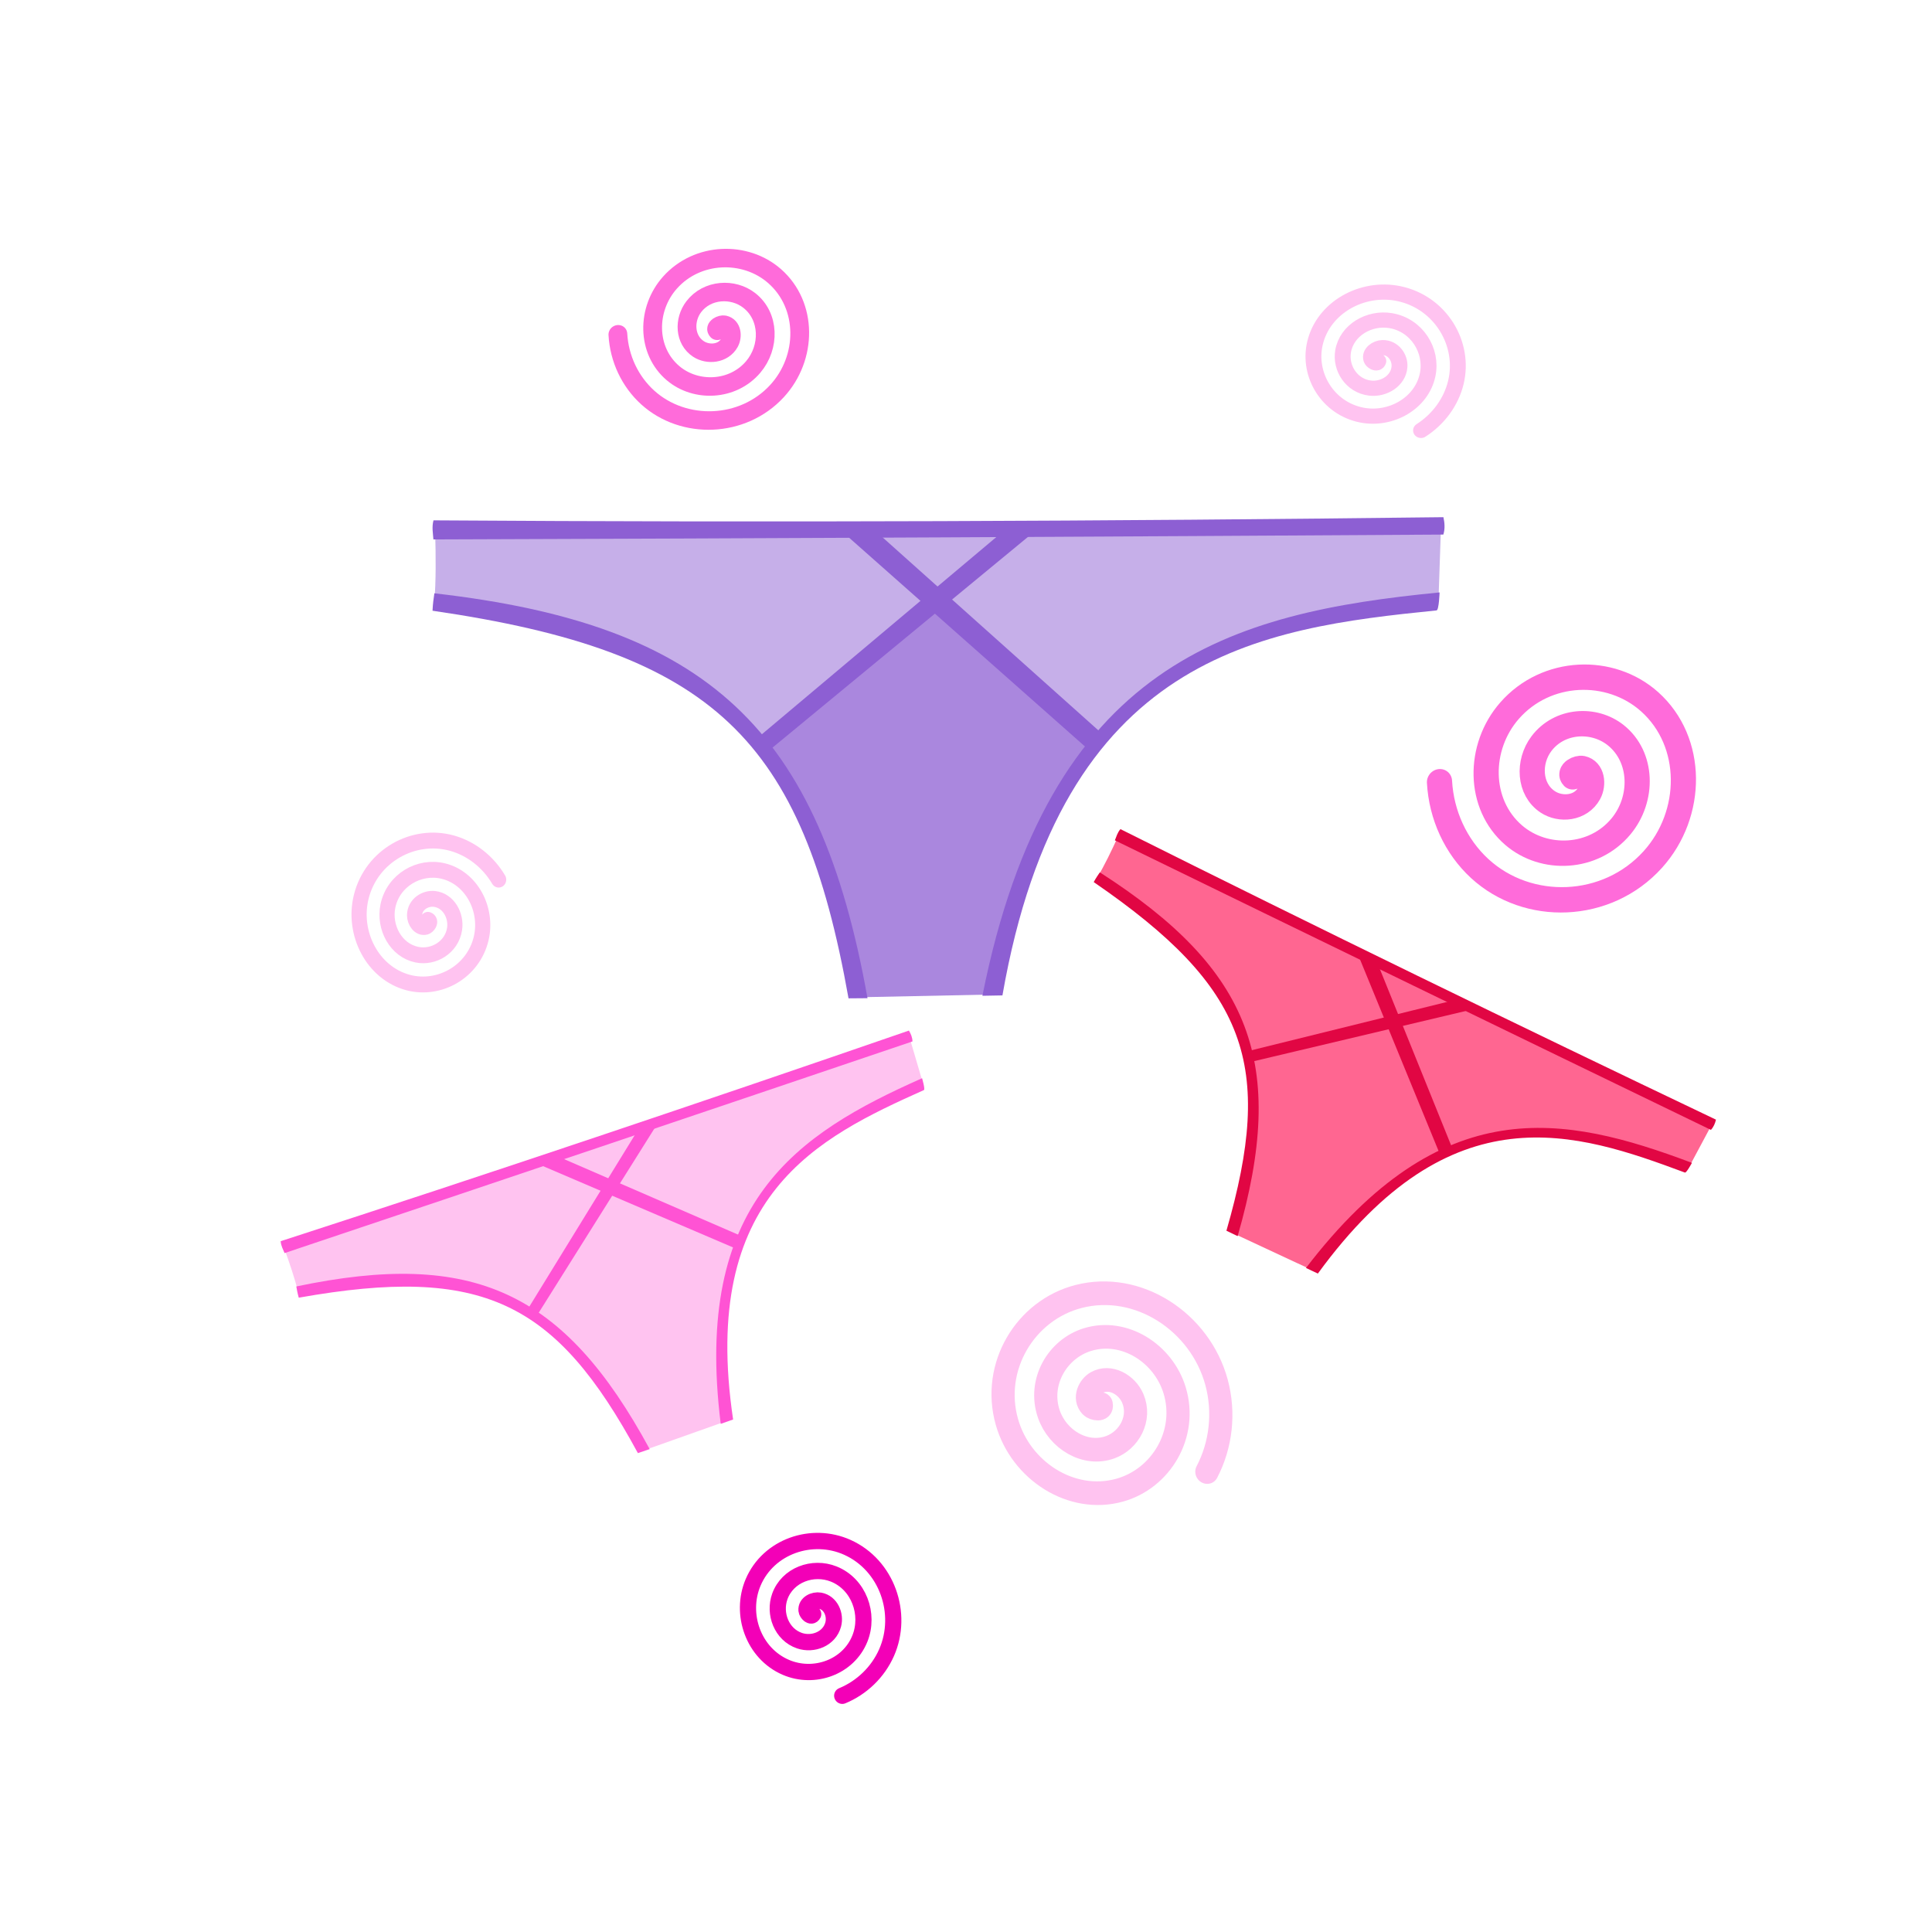 <svg xmlns="http://www.w3.org/2000/svg" xmlns:svg="http://www.w3.org/2000/svg" id="svg2" version="1.1" viewBox="0 0 256 256"><g id="layer2" style="display:inline"><g id="g4186" transform="matrix(1.938,-0.204,0.204,1.938,-257.474,-173.599)"><path id="path4202" d="m 147.708,141.583 c -0.121,1.548 -0.283,3.236 -0.546,4.627 11.687,1.887 17.136,7.023 21.344,11.901 l 12.646,-8.545 -5.008,-5.399 z" style="fill:#c6afe9;fill-opacity:1;fill-rule:evenodd;stroke:none;stroke-width:.898px;stroke-linecap:butt;stroke-linejoin:miter;stroke-opacity:1"/><path id="path4204" d="m 187.896,145.39 -6.808,4.399 9.784,10.698 c 8.329,-7.692 18.116,-7.198 24.207,-7.256 l 0.694,-4.967 z" style="fill:#c6afe9;fill-opacity:1;fill-rule:evenodd;stroke:none;stroke-width:.898px;stroke-linecap:butt;stroke-linejoin:miter;stroke-opacity:1"/><path id="path4206" d="m 176.361,144.418 4.74,5.258 5.932,-4.178 z" style="fill:#c6afe9;fill-opacity:1;fill-rule:evenodd;stroke:none;stroke-width:.898px;stroke-linecap:butt;stroke-linejoin:miter;stroke-opacity:1"/><path id="path4200" d="m 173.52,176.017 c -1.726,-5.91 -1.335,-11.768 -5.179,-17.731 l 12.586,-8.513 9.896,10.786 c -5.526,4.784 -7.424,11.033 -8.542,16.198 z" style="fill:#aa87de;fill-opacity:1;fill-rule:evenodd;stroke:none;stroke-width:.898px;stroke-linecap:butt;stroke-linejoin:miter;stroke-opacity:1"/><path id="path4196" d="m 168.142,157.655 c 0.192,0.096 0.667,0.947 0.667,0.947 l 19.238,-12.737 -1.161,-0.881 z" style="fill:#8d5fd3;fill-opacity:1;fill-rule:evenodd;stroke:none;stroke-width:.898px;stroke-linecap:butt;stroke-linejoin:miter;stroke-opacity:1"/><path id="path4190" d="m 172.348,175.977 1.284,0.125 c -1.337,-18.572 -8.132,-26.406 -26.408,-30.463 -0.085,0.33 -0.171,0.659 -0.249,1.165 18.76,4.779 24.103,11.336 25.372,29.172 z" style="fill:#8d5fd3;fill-opacity:1;fill-rule:evenodd;stroke:none;stroke-width:.898px;stroke-linecap:butt;stroke-linejoin:miter;stroke-opacity:1"/><path id="path4198" d="m 175.413,144.556 15.041,16.428 1.075,-0.931 -14.3,-15.781 z" style="fill:#8d5fd3;fill-opacity:1;fill-rule:evenodd;stroke:none;stroke-width:.898px;stroke-linecap:butt;stroke-linejoin:miter;stroke-opacity:1"/><path id="path4192" d="m 181.419,176.756 1.357,0.118 c 6.449,-22.643 20.067,-22.994 32.096,-22.944 0.166,6.7e-4 0.333,-1.195 0.333,-1.195 -14.239,-0.111 -26.916,1.928 -33.786,24.021 z" style="fill:#8d5fd3;fill-opacity:1;fill-rule:evenodd;stroke:none;stroke-width:.898px;stroke-linecap:butt;stroke-linejoin:miter;stroke-opacity:1"/><path id="path4194" d="m 216,147.673 c 0.044,0.378 0.037,0.796 -0.128,1.177 -22.599,-2.235 -45.36,-4.518 -68.33,-6.861 0.018,-0.424 -0.03,-0.834 0.141,-1.29 22.827,2.558 45.594,4.861 68.317,6.975 z" style="fill:#8d5fd3;fill-opacity:1;fill-rule:evenodd;stroke:none;stroke-width:.898px;stroke-linecap:butt;stroke-linejoin:miter;stroke-opacity:1"/></g><path style="fill:none;fill-rule:evenodd;stroke:#f300b7;stroke-width:4;stroke-linecap:round;stroke-linejoin:round;stroke-miterlimit:4;stroke-dasharray:none;stroke-opacity:1" id="path4580" d="m 51.77,95.133 c -0.045,1.113 -1.522,0.489 -1.85,-0.074 -0.888,-1.526 0.547,-3.226 1.998,-3.625 2.596,-0.713 4.98,1.457 5.401,3.922 0.617,3.618 -2.372,6.765 -5.846,7.176 -4.63,0.548 -8.563,-3.288 -8.952,-7.769 -0.489,-5.64 4.204,-10.366 9.693,-10.727 6.649,-0.437 12.173,5.12 12.503,11.617 0.388,7.657 -6.036,13.983 -13.541,14.278 -8.665,0.341 -15.793,-6.952 -16.054,-15.465 -0.296,-9.673 7.868,-17.605 17.388,-17.829 10.68,-0.251 19.418,8.784 19.605,19.312 0.093,5.266 -1.906,10.446 -5.446,14.337" transform="matrix(0.487,0.232,-0.225,0.487,103.943,155.523)"/><path style="display:inline;fill:none;fill-rule:evenodd;stroke:#ff6bda;stroke-width:4;stroke-linecap:round;stroke-linejoin:round;stroke-miterlimit:4;stroke-dasharray:none;stroke-opacity:1" id="path4580-1" d="m 51.77,95.133 c -0.045,1.113 -1.522,0.489 -1.85,-0.074 -0.888,-1.526 0.547,-3.226 1.998,-3.625 2.596,-0.713 4.98,1.457 5.401,3.922 0.617,3.618 -2.372,6.765 -5.846,7.176 -4.63,0.548 -8.563,-3.288 -8.952,-7.769 -0.489,-5.64 4.204,-10.366 9.693,-10.727 6.649,-0.437 12.173,5.12 12.503,11.617 0.388,7.657 -6.036,13.983 -13.541,14.278 -8.665,0.341 -15.793,-6.952 -16.054,-15.465 -0.296,-9.673 7.868,-17.605 17.388,-17.829 10.68,-0.251 19.418,8.784 19.605,19.312 0.093,5.266 -1.906,10.446 -5.446,14.337" transform="matrix(-0.585,0.62,-0.594,-0.567,295.251,124.779)"/><path style="display:inline;fill:none;fill-rule:evenodd;stroke:#ffc3f0;stroke-width:4;stroke-linecap:round;stroke-linejoin:round;stroke-miterlimit:4;stroke-dasharray:none;stroke-opacity:1" id="path4580-1-7-2" d="m 51.77,95.133 c -0.045,1.113 -1.522,0.489 -1.85,-0.074 -0.888,-1.526 0.547,-3.226 1.998,-3.625 2.596,-0.713 4.98,1.457 5.401,3.922 0.617,3.618 -2.372,6.765 -5.846,7.176 -4.63,0.548 -8.563,-3.288 -8.952,-7.769 -0.489,-5.64 4.204,-10.366 9.693,-10.727 6.649,-0.437 12.173,5.12 12.503,11.617 0.388,7.657 -6.036,13.983 -13.541,14.278 -8.665,0.341 -15.793,-6.952 -16.054,-15.465 -0.296,-9.673 7.868,-17.605 17.388,-17.829 10.68,-0.251 19.418,8.784 19.605,19.312 0.093,5.266 -1.906,10.446 -5.446,14.337" transform="matrix(0.138,-0.505,0.483,0.145,3.606,134.232)"/><path style="fill:#ffc3f0;fill-opacity:1;fill-rule:evenodd;stroke:none;stroke-width:.898px;stroke-linecap:butt;stroke-linejoin:miter;stroke-opacity:1" id="path4202-5" d="m 37.685,165.481 c 0.675,1.867 1.378,3.918 1.805,5.676 14.607,-3.966 23.662,-0.858 31.136,2.604 l 10.222,-16.623 -8.681,-3.647 z"/><path style="fill:#ffc3f0;fill-opacity:1;fill-rule:evenodd;stroke:none;stroke-width:.898px;stroke-linecap:butt;stroke-linejoin:miter;stroke-opacity:1" id="path4204-6" d="m 86.5,148.72 -5.609,8.714 17.038,7.3 c 5.644,-13.352 17.303,-17.939 24.367,-21.218 l -1.811,-6.151 z"/><path style="fill:#ffc3f0;fill-opacity:1;fill-rule:evenodd;stroke:none;stroke-width:.898px;stroke-linecap:butt;stroke-linejoin:miter;stroke-opacity:1" id="path4206-6" d="m 72.552,153.671 8.294,3.624 4.706,-7.994 z"/><path style="fill:#ffc3f0;fill-opacity:1;fill-rule:evenodd;stroke:none;stroke-width:.898px;stroke-linecap:butt;stroke-linejoin:miter;stroke-opacity:1" id="path4200-3" d="m 85.909,191.973 c -5.128,-5.973 -7.761,-13.003 -15.383,-17.92 l 10.169,-16.553 17.215,7.343 c -3.914,8.486 -2.828,16.765 -1.406,23.371 z"/><path style="fill:#ff53d4;fill-opacity:1;fill-rule:evenodd;stroke:none;stroke-width:.898px;stroke-linecap:butt;stroke-linejoin:miter;stroke-opacity:1" id="path4196-3" d="m 69.961,173.424 c 0.274,0.01 1.277,0.751 1.277,0.751 l 15.688,-24.981 -1.817,-0.413 z"/><path style="fill:#ff53d4;fill-opacity:1;fill-rule:evenodd;stroke:none;stroke-width:.898px;stroke-linecap:butt;stroke-linejoin:miter;stroke-opacity:1" id="path4190-3" d="m 84.523,192.545 1.562,-0.531 C 74.733,171.087 62.688,165.547 39.262,170.462 c 0.075,0.43 0.149,0.858 0.325,1.488 24.37,-4.328 34.052,0.491 44.937,20.595 z"/><path style="fill:#ff53d4;fill-opacity:1;fill-rule:evenodd;stroke:none;stroke-width:.898px;stroke-linecap:butt;stroke-linejoin:miter;stroke-opacity:1" id="path4198-6" d="M 71.52,154.332 97.702,165.533 98.464,163.882 73.485,153.044 Z"/><path style="fill:#ff53d4;fill-opacity:1;fill-rule:evenodd;stroke:none;stroke-width:.898px;stroke-linecap:butt;stroke-linejoin:miter;stroke-opacity:1" id="path4192-2" d="m 95.498,188.669 1.643,-0.578 c -4.431,-29.774 11.245,-37.364 25.281,-43.651 0.194,-0.087 -0.242,-1.568 -0.242,-1.568 -16.643,7.38 -30.332,16.441 -26.681,45.796 z"/><path style="fill:#ff53d4;fill-opacity:1;fill-rule:evenodd;stroke:none;stroke-width:.898px;stroke-linecap:butt;stroke-linejoin:miter;stroke-opacity:1" id="path4194-4" d="m 120.437,136.556 c 0.251,0.417 0.462,0.907 0.471,1.438 -27.5,9.316 -55.213,18.662 -83.202,28.047 -0.203,-0.503 -0.475,-0.955 -0.517,-1.577 27.936,-9.06 55.667,-18.386 83.248,-27.908 z"/><path style="fill:#ff6691;fill-opacity:1;fill-rule:evenodd;stroke:none;stroke-width:.898px;stroke-linecap:butt;stroke-linejoin:miter;stroke-opacity:1" id="path4202-5-2" d="m 148.104,110.935 c -0.828,1.804 -1.766,3.759 -2.695,5.312 13.193,7.418 17.468,15.985 20.367,23.695 l 18.945,-4.679 -3.63,-8.688 z"/><path style="fill:#ff6691;fill-opacity:1;fill-rule:evenodd;stroke:none;stroke-width:.898px;stroke-linecap:butt;stroke-linejoin:miter;stroke-opacity:1" id="path4204-6-4" d="m 194.654,133.227 -10.11,2.277 7.024,17.154 c 13.387,-5.559 24.915,-0.65 32.25,1.967 l 3.023,-5.655 z"/><path style="fill:#ff6691;fill-opacity:1;fill-rule:evenodd;stroke:none;stroke-width:.898px;stroke-linecap:butt;stroke-linejoin:miter;stroke-opacity:1" id="path4206-6-2" d="m 181.239,126.973 3.37,8.4 8.961,-2.398 z"/><path style="fill:#ff6691;fill-opacity:1;fill-rule:evenodd;stroke:none;stroke-width:.898px;stroke-linecap:butt;stroke-linejoin:miter;stroke-opacity:1" id="path4200-3-9" d="m 163.896,163.643 c 0.535,-7.854 3.588,-14.712 1.604,-23.562 l 18.859,-4.666 7.12,17.308 c -8.742,3.304 -13.774,9.967 -17.394,15.672 z"/><path style="fill:#e10643;fill-opacity:1;fill-rule:evenodd;stroke:none;stroke-width:.898px;stroke-linecap:butt;stroke-linejoin:miter;stroke-opacity:1" id="path4196-3-3" d="m 165.539,139.235 c 0.189,0.199 0.383,1.431 0.383,1.431 l 28.704,-6.802 -1.005,-1.569 z"/><path style="fill:#e10643;fill-opacity:1;fill-rule:evenodd;stroke:none;stroke-width:.898px;stroke-linecap:butt;stroke-linejoin:miter;stroke-opacity:1" id="path4190-3-6" d="m 162.507,163.078 1.486,0.717 c 6.586,-22.878 1.886,-35.275 -18.259,-48.203 -0.248,0.359 -0.496,0.716 -0.812,1.288 20.406,14.008 23.927,24.234 17.585,46.198 z"/><path style="fill:#e10643;fill-opacity:1;fill-rule:evenodd;stroke:none;stroke-width:.898px;stroke-linecap:butt;stroke-linejoin:miter;stroke-opacity:1" id="path4198-6-2" d="m 180.041,126.72 10.806,26.348 1.701,-0.643 -10.202,-25.244 z"/><path style="fill:#e10643;fill-opacity:1;fill-rule:evenodd;stroke:none;stroke-width:.898px;stroke-linecap:butt;stroke-linejoin:miter;stroke-opacity:1" id="path4192-2-6" d="m 173.049,168.013 1.576,0.74 c 17.725,-24.33 34.222,-18.745 48.636,-13.382 0.199,0.074 0.927,-1.287 0.927,-1.287 -17.039,-6.412 -33.152,-9.556 -51.139,13.929 z"/><path style="fill:#e10643;fill-opacity:1;fill-rule:evenodd;stroke:none;stroke-width:.898px;stroke-linecap:butt;stroke-linejoin:miter;stroke-opacity:1" id="path4194-4-0" d="m 227.375,148.36 c -0.113,0.474 -0.307,0.971 -0.673,1.355 -26.136,-12.648 -52.444,-25.424 -78.977,-38.366 0.209,-0.501 0.331,-1.014 0.738,-1.487 26.267,13.137 52.574,25.939 78.911,38.497 z"/><path style="display:inline;fill:none;fill-rule:evenodd;stroke:#ff6bda;stroke-width:4;stroke-linecap:round;stroke-linejoin:round;stroke-miterlimit:4;stroke-dasharray:none;stroke-opacity:1" id="path4580-1-4" d="m 51.77,95.133 c -0.045,1.113 -1.522,0.489 -1.85,-0.074 -0.888,-1.526 0.547,-3.226 1.998,-3.625 2.596,-0.713 4.98,1.457 5.401,3.922 0.617,3.618 -2.372,6.765 -5.846,7.176 -4.63,0.548 -8.563,-3.288 -8.952,-7.769 -0.489,-5.64 4.204,-10.366 9.693,-10.727 6.649,-0.437 12.173,5.12 12.503,11.617 0.388,7.657 -6.036,13.983 -13.541,14.278 -8.665,0.341 -15.793,-6.952 -16.054,-15.465 -0.296,-9.673 7.868,-17.605 17.388,-17.829 10.68,-0.251 19.418,8.784 19.605,19.312 0.093,5.266 -1.906,10.446 -5.446,14.337" transform="matrix(-0.436,0.452,-0.443,-0.414,159.796,59.817)"/><path style="display:inline;fill:none;fill-rule:evenodd;stroke:#ffc3f0;stroke-width:4;stroke-linecap:round;stroke-linejoin:round;stroke-miterlimit:4;stroke-dasharray:none;stroke-opacity:1" id="path4580-1-7-2-3" d="m 51.77,95.133 c -0.045,1.113 -1.522,0.489 -1.85,-0.074 -0.888,-1.526 0.547,-3.226 1.998,-3.625 2.596,-0.713 4.98,1.457 5.401,3.922 0.617,3.618 -2.372,6.765 -5.846,7.176 -4.63,0.548 -8.563,-3.288 -8.952,-7.769 -0.489,-5.64 4.204,-10.366 9.693,-10.727 6.649,-0.437 12.173,5.12 12.503,11.617 0.388,7.657 -6.036,13.983 -13.541,14.278 -8.665,0.341 -15.793,-6.952 -16.054,-15.465 -0.296,-9.673 7.868,-17.605 17.388,-17.829 10.68,-0.251 19.418,8.784 19.605,19.312 0.093,5.266 -1.906,10.446 -5.446,14.337" transform="matrix(0.51,0.12,-0.128,0.488,168.41,-4.788)"/><path style="display:inline;fill:none;fill-rule:evenodd;stroke:#ffc3f0;stroke-width:4;stroke-linecap:round;stroke-linejoin:round;stroke-miterlimit:4;stroke-dasharray:none;stroke-opacity:1" id="path4580-1-7-2-7" d="m 51.77,95.133 c -0.045,1.113 -1.522,0.489 -1.85,-0.074 -0.888,-1.526 0.547,-3.226 1.998,-3.625 2.596,-0.713 4.98,1.457 5.401,3.922 0.617,3.618 -2.372,6.765 -5.846,7.176 -4.63,0.548 -8.563,-3.288 -8.952,-7.769 -0.489,-5.64 4.204,-10.366 9.693,-10.727 6.649,-0.437 12.173,5.12 12.503,11.617 0.388,7.657 -6.036,13.983 -13.541,14.278 -8.665,0.341 -15.793,-6.952 -16.054,-15.465 -0.296,-9.673 7.868,-17.605 17.388,-17.829 10.68,-0.251 19.418,8.784 19.605,19.312 0.093,5.266 -1.906,10.446 -5.446,14.337" transform="matrix(0.743,-0.173,0.193,0.764,89.095,122.328)"/></g></svg>